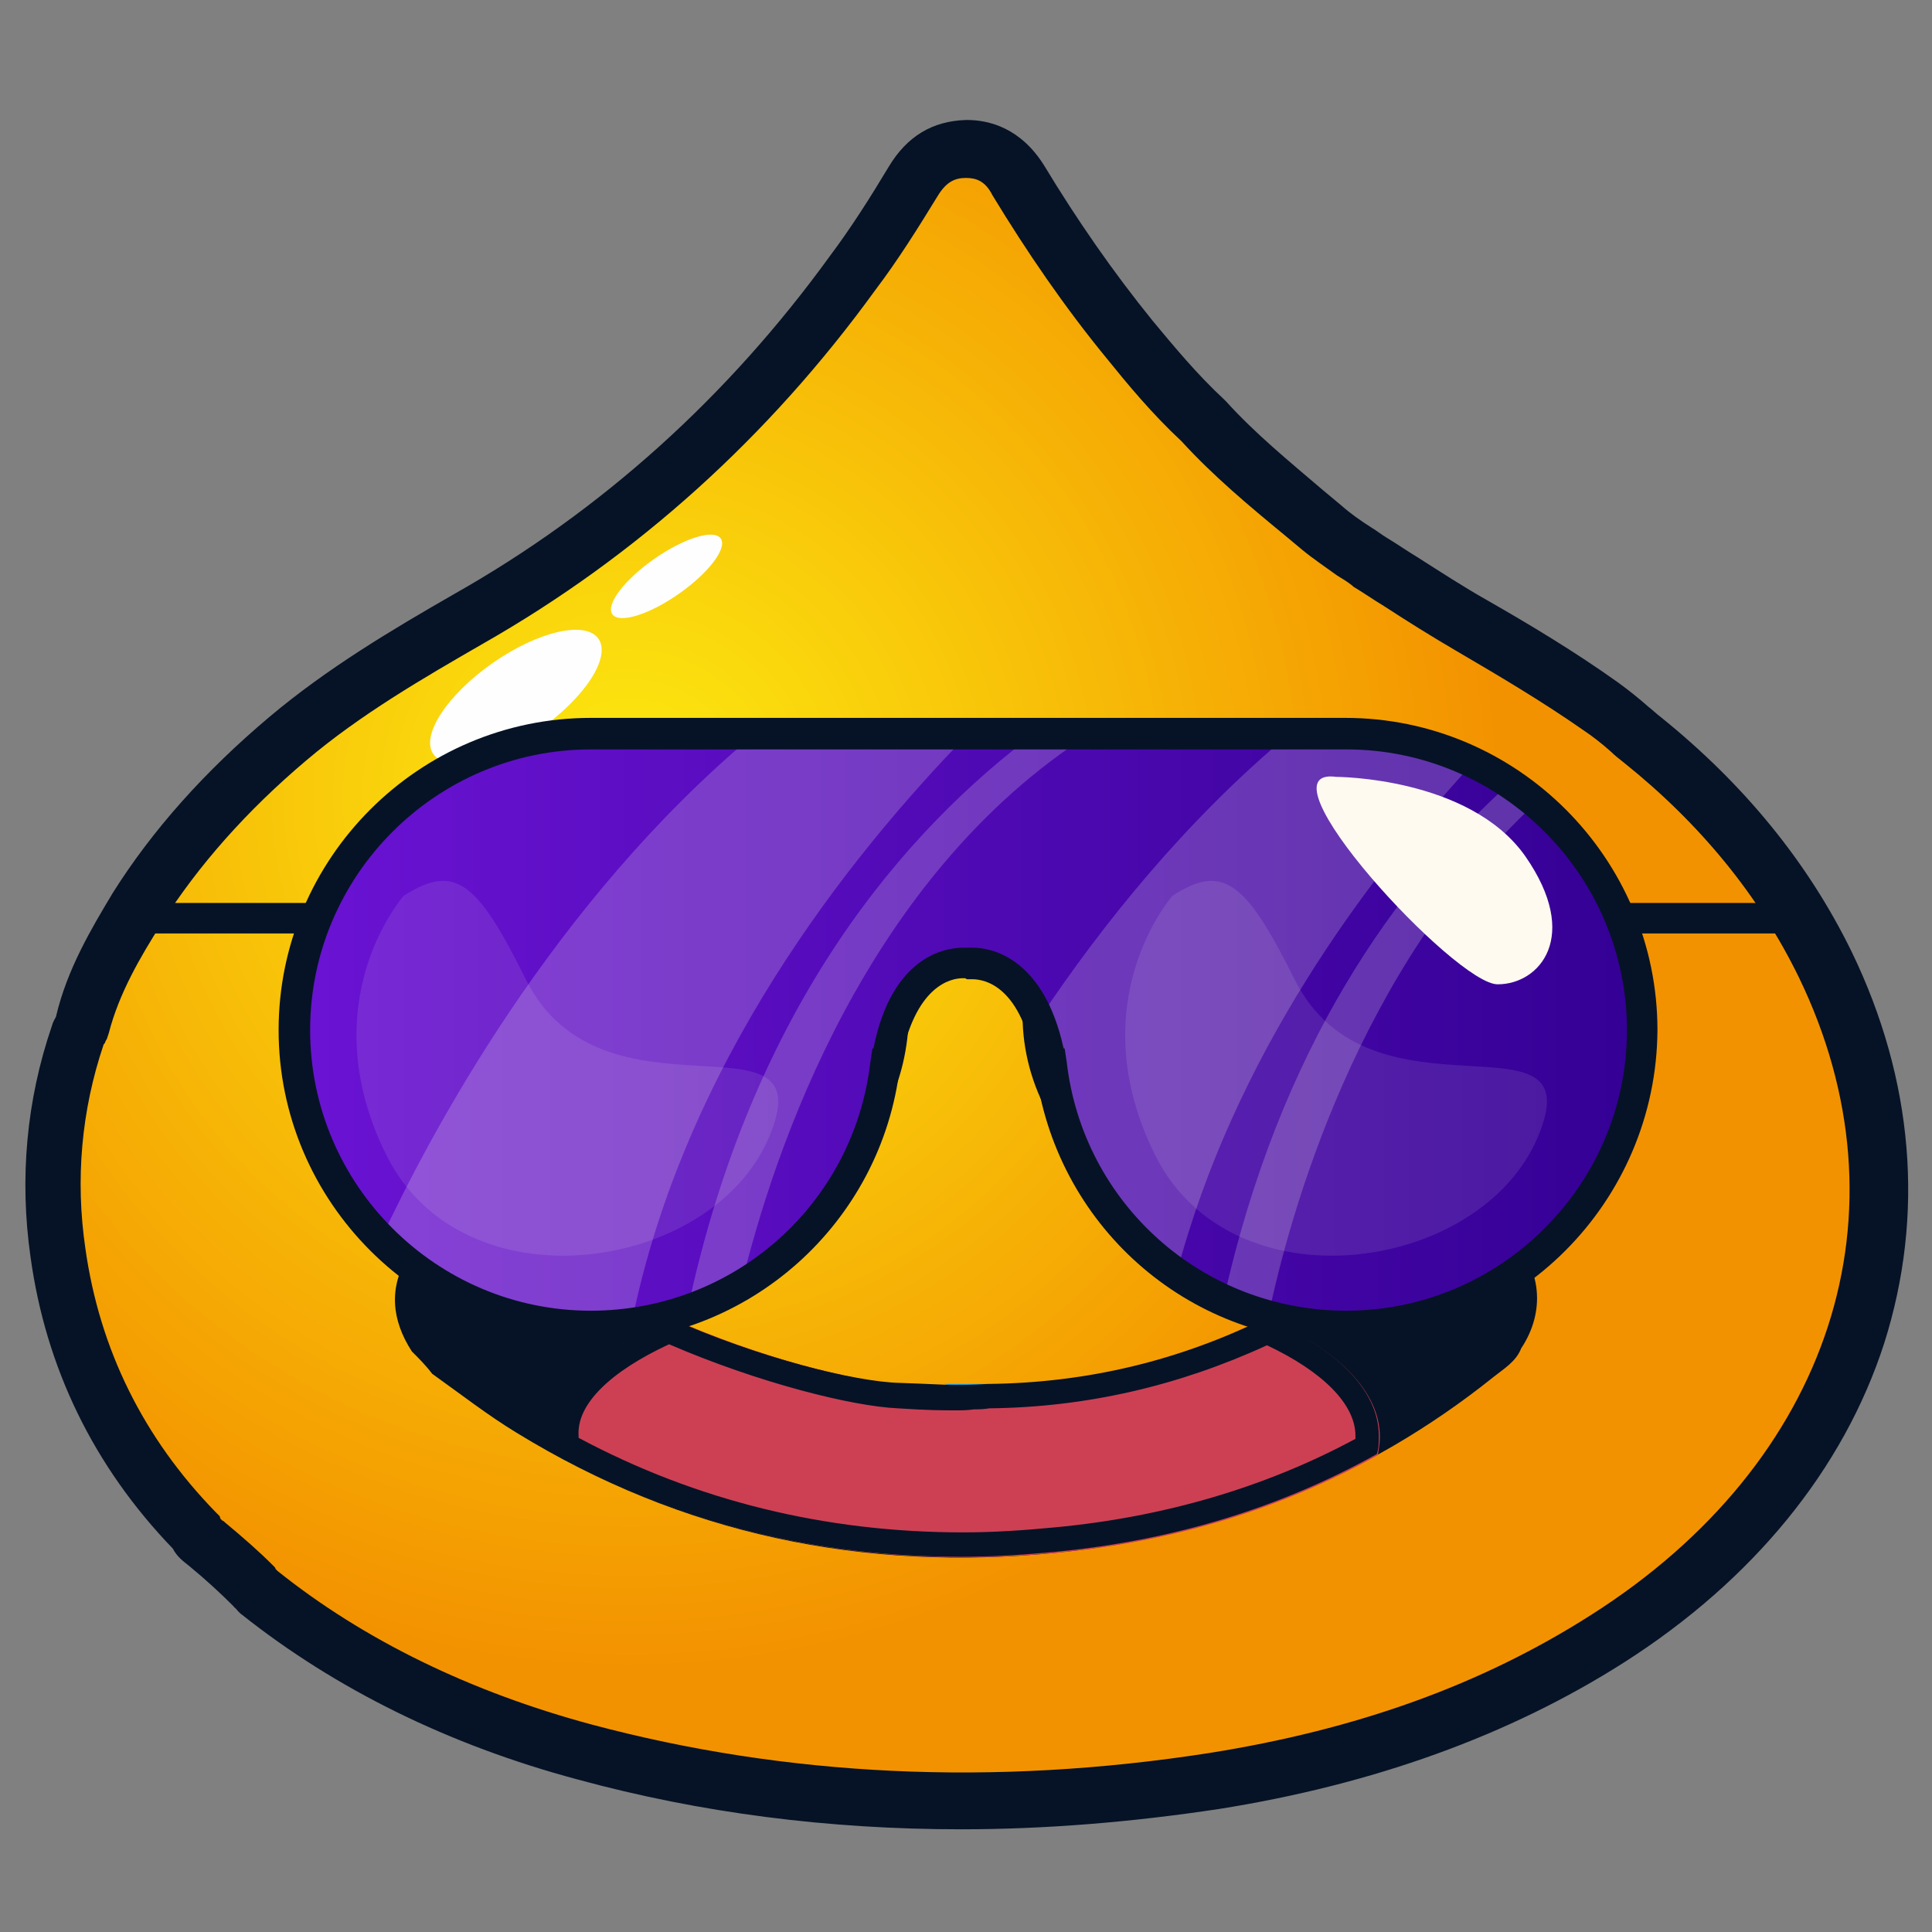 <?xml version="1.0" encoding="utf-8"?>
<!-- Generator: Adobe Illustrator 24.3.0, SVG Export Plug-In . SVG Version: 6.00 Build 0)  -->
<svg version="1.1" id="Calque_1" xmlns="http://www.w3.org/2000/svg" xmlns:xlink="http://www.w3.org/1999/xlink" x="0px" y="0px"
	 viewBox="0 0 19 19" style="enable-background:new 0 0 19 19;" xml:space="preserve">
<rect x="0" y="0" width="19" height="19" fill="#808080" stroke="none"/>
<style type="text/css">
	.st0{fill:url(#SVGID_1_);}
	.st1{fill:#061326;}
	.st2{fill:#FEFEFE;}
	.st3{fill:#1799DF;}
	.st4{fill:#CD4054;}
	.st5{fill:url(#SVGID_2_);}
	.st6{fill:url(#SVGID_3_);}
	.st7{fill:url(#SVGID_4_);}
	.st8{opacity:0.2;}
	.st9{fill:#FFFAEF;}
	.st10{opacity:0.1;fill:#FFFAEF;}
	.st11{fill:url(#SVGID_5_);}
	.st12{fill:url(#SVGID_6_);}
	.st13{fill:url(#SVGID_7_);}
	.st14{fill:url(#SVGID_8_);}
	.st15{fill:url(#SVGID_9_);}
	.st16{fill:url(#SVGID_10_);}
</style>
<g>
	<g>
		<g>
			<radialGradient id="SVGID_1_" cx="6.19" cy="7.851" r="8.563" gradientUnits="userSpaceOnUse">
				<stop  offset="7.537689e-03" style="stop-color:#FCEA10"/>
				<stop  offset="1" style="stop-color:#F39200"/>
			</radialGradient>
			<path class="st0" d="M17.96,9.49c-0.41-0.86-1.02-1.59-1.8-2.21c-0.14-0.11-0.27-0.23-0.41-0.33c-0.41-0.29-0.84-0.54-1.27-0.79
				c-0.34-0.2-0.67-0.41-1-0.62C13.31,5.42,13.15,5.31,13,5.19c-0.4-0.34-0.82-0.66-1.17-1.05c-0.26-0.25-0.5-0.52-0.72-0.8
				c-0.4-0.5-0.77-1.02-1.09-1.56C9.9,1.59,9.74,1.47,9.5,1.47c-0.25,0-0.4,0.13-0.52,0.32C8.8,2.09,8.6,2.4,8.39,2.69
				c-1,1.37-2.24,2.52-3.78,3.4C3.99,6.45,3.37,6.81,2.83,7.27C2.25,7.75,1.74,8.31,1.35,8.93C1.12,9.3,0.9,9.67,0.8,10.09h0
				c-0.01,0.03-0.03,0.05-0.04,0.08c-0.24,0.7-0.3,1.42-0.2,2.15c0.15,1.04,0.59,1.96,1.36,2.74c0.02,0.05,0.06,0.08,0.1,0.11
				c0.16,0.14,0.32,0.28,0.47,0.43c0.02,0.02,0.04,0.05,0.07,0.07c0.93,0.74,2.01,1.25,3.2,1.56c2.03,0.55,4.1,0.61,6.18,0.28
				c1.4-0.22,2.7-0.66,3.87-1.4C18.29,14.54,19.14,11.93,17.96,9.49z"/>
			<path class="st1" d="M9.45,17.99c-1.3,0-2.56-0.16-3.77-0.49c-1.27-0.34-2.38-0.89-3.3-1.62c-0.03-0.02-0.05-0.05-0.07-0.07
				C2.31,15.81,2.3,15.81,2.3,15.8l0,0c-0.13-0.13-0.27-0.26-0.44-0.4c-0.05-0.04-0.12-0.09-0.16-0.17
				c-0.78-0.81-1.25-1.78-1.4-2.87c-0.11-0.77-0.04-1.54,0.21-2.27c0.01-0.04,0.03-0.07,0.04-0.09C0.66,9.53,0.9,9.13,1.11,8.78
				c0.39-0.62,0.91-1.2,1.54-1.73c0.57-0.48,1.21-0.86,1.82-1.21C5.92,5.02,7.16,3.9,8.16,2.52c0.21-0.28,0.4-0.58,0.58-0.88
				c0.18-0.3,0.43-0.45,0.76-0.46c0,0,0,0,0.01,0c0.22,0,0.53,0.08,0.76,0.45c0.32,0.53,0.68,1.05,1.07,1.53
				c0.2,0.24,0.43,0.52,0.7,0.77l0.02,0.02c0.28,0.31,0.61,0.58,0.95,0.87c0.06,0.05,0.12,0.1,0.18,0.15
				c0.09,0.08,0.19,0.15,0.3,0.22c0.05,0.03,0.1,0.07,0.15,0.1c0.1,0.06,0.2,0.13,0.3,0.19c0.22,0.14,0.45,0.29,0.68,0.42
				c0.42,0.24,0.87,0.51,1.29,0.81c0.11,0.08,0.21,0.16,0.3,0.24c0.04,0.03,0.08,0.07,0.12,0.1c0.82,0.66,1.45,1.43,1.88,2.31l0,0
				c0.61,1.26,0.72,2.59,0.32,3.85c-0.4,1.24-1.29,2.33-2.56,3.14c-1.13,0.72-2.47,1.2-3.98,1.44
				C11.13,17.92,10.28,17.99,9.45,17.99z M2.69,15.4c0.01,0.01,0.02,0.02,0.02,0.03c0.01,0.01,0.02,0.02,0.02,0.02
				c0.85,0.68,1.9,1.19,3.09,1.51c1.91,0.51,3.95,0.61,6.07,0.28c1.45-0.23,2.68-0.67,3.76-1.36c2.36-1.5,3.16-3.96,2.04-6.27l0,0
				c-0.39-0.8-0.97-1.51-1.72-2.11c-0.05-0.04-0.09-0.07-0.13-0.11c-0.09-0.08-0.18-0.15-0.27-0.21c-0.4-0.28-0.84-0.54-1.25-0.78
				c-0.24-0.14-0.48-0.29-0.71-0.44c-0.1-0.06-0.2-0.13-0.3-0.19L13.3,5.76c-0.05-0.04-0.1-0.07-0.15-0.1
				c-0.11-0.08-0.23-0.16-0.34-0.25c-0.06-0.05-0.12-0.1-0.18-0.15c-0.34-0.28-0.7-0.58-1.01-0.92c-0.29-0.27-0.53-0.56-0.74-0.82
				c-0.41-0.5-0.78-1.04-1.12-1.6C9.69,1.78,9.6,1.75,9.5,1.75c-0.1,0-0.19,0.03-0.28,0.18C9.03,2.24,8.83,2.56,8.61,2.85
				C7.56,4.3,6.26,5.47,4.75,6.33c-0.59,0.34-1.21,0.7-1.74,1.15c-0.58,0.49-1.06,1.03-1.42,1.6c-0.21,0.33-0.42,0.69-0.52,1.08
				l-0.01,0.03l-0.01,0.03c-0.01,0.01-0.01,0.02-0.02,0.04c0,0-0.01,0.01-0.01,0.01c-0.22,0.65-0.28,1.33-0.18,2.01
				c0.14,0.99,0.57,1.86,1.28,2.59l0.04,0.04l0.01,0.03c0,0,0.01,0,0.01,0.01l0.02,0.01l0.01,0.01C2.39,15.12,2.54,15.25,2.69,15.4z
				 M2.16,14.92L2.16,14.92L2.16,14.92z"/>
			<path class="st2" d="M11.9,11.93c-1.2-0.13-2.23-1.63-1.41-2.94c0.74-0.98,2.08-0.88,2.82-0.07c0.04,0.04,0.07,0.08,0.11,0.11
				c0.25,0.36,0.42,0.75,0.42,1.21c0,0.97-0.73,1.7-1.7,1.69C12.06,11.93,11.98,11.93,11.9,11.93z"/>
			<path class="st1" d="M12.15,12.07c0,0-0.01,0-0.01,0c-0.05,0-0.11,0-0.16,0l-0.09,0c-0.67-0.08-1.31-0.55-1.63-1.21
				C9.95,10.22,10,9.51,10.37,8.92l0.01-0.01c0.35-0.46,0.85-0.73,1.41-0.76c0.6-0.03,1.21,0.22,1.63,0.68
				c0.02,0.02,0.05,0.05,0.07,0.07c0.01,0.01,0.02,0.02,0.04,0.04l0.01,0.01l0.01,0.01c0.3,0.44,0.45,0.85,0.44,1.29
				c0,0.51-0.19,0.98-0.53,1.31C13.12,11.89,12.66,12.07,12.15,12.07z M11.91,11.79l0.07,0c0.05,0,0.11,0,0.16,0c0,0,0.01,0,0.01,0
				c0.43,0,0.82-0.15,1.1-0.44c0.29-0.28,0.45-0.68,0.45-1.12c0-0.37-0.12-0.73-0.39-1.12c-0.01-0.01-0.02-0.02-0.03-0.03
				c-0.03-0.03-0.05-0.05-0.08-0.08c-0.36-0.39-0.89-0.61-1.41-0.59c-0.48,0.02-0.9,0.25-1.19,0.64c-0.33,0.52-0.36,1.11-0.09,1.67
				C10.79,11.31,11.34,11.72,11.91,11.79z"/>
			<path class="st3" d="M9.72,13.61c-0.15,0.03-0.29,0.04-0.44,0C9.42,13.61,9.57,13.61,9.72,13.61z"/>
			<path class="st2" d="M8.78,9.71c0.06,0.66-0.13,1.23-0.62,1.68c-0.65,0.6-1.39,0.7-2.2,0.33c-0.84-0.53-1.07-1.6-0.54-2.47
				c0.43-0.72,1.43-1.27,2.51-0.77C8.42,8.75,8.67,9.19,8.78,9.71z"/>
			<path class="st1" d="M6.88,12.08c-0.31,0-0.63-0.07-0.96-0.23l-0.02-0.01c-0.91-0.58-1.16-1.72-0.59-2.66
				c0.49-0.81,1.57-1.35,2.69-0.83l0.01,0c0.48,0.27,0.78,0.7,0.92,1.32l0,0.02c0.06,0.73-0.16,1.34-0.66,1.79
				C7.84,11.88,7.37,12.08,6.88,12.08z M6.04,11.6c0.77,0.34,1.43,0.24,2.04-0.31c0.43-0.39,0.62-0.92,0.57-1.55
				c-0.12-0.54-0.37-0.9-0.78-1.13C6.9,8.16,5.97,8.63,5.55,9.33C5.06,10.13,5.27,11.11,6.04,11.6z"/>
			<path class="st1" d="M13.17,9.65c0,0.41-0.31,0.72-0.72,0.72c-0.46,0-0.84-0.39-0.84-0.84c0-0.41,0.32-0.72,0.73-0.72
				C12.79,8.81,13.17,9.2,13.17,9.65z"/>
			<path class="st1" d="M8.12,9.53c0,0.46-0.38,0.84-0.84,0.84c-0.41,0-0.72-0.31-0.73-0.72c0-0.45,0.39-0.84,0.84-0.84
				C7.8,8.81,8.12,9.12,8.12,9.53z"/>
			<g>
				<path class="st1" d="M14.86,12.18c-0.3-0.29-0.76-0.32-1.1-0.06c-0.22,0.17-0.43,0.34-0.66,0.49c-1.03,0.65-2.15,1-3.38,1.01
					c-0.32,0.01-0.26,0.02-0.88-0.01c-0.62-0.03-2.28-0.5-3.25-1.21c-0.21-0.16-0.4-0.35-0.66-0.44c-0.38-0.06-0.7,0.04-0.91,0.38
					c-0.2,0.32-0.17,0.64,0.03,0.95c0.07,0.07,0.14,0.14,0.2,0.22c0.28,0.2,0.55,0.41,0.83,0.58c1.63,1,3.41,1.37,5.31,1.18
					c1.6-0.16,3.04-0.72,4.3-1.73c0.1-0.08,0.22-0.15,0.27-0.28c0,0,0,0,0,0c0,0,0,0,0,0C15.2,12.9,15.16,12.47,14.86,12.18z"/>
				<path class="st4" d="M13.57,14.13c0-0.45-0.42-0.86-1.11-1.16c-0.85,0.42-1.76,0.64-2.73,0.65c-0.32,0.01-0.26,0.02-0.88-0.01
					c-0.44-0.02-1.39-0.26-2.26-0.65c-0.71,0.3-1.15,0.72-1.15,1.17c0,0.06,0.01,0.12,0.02,0.17c1.53,0.84,3.19,1.14,4.94,0.97
					c1.13-0.11,2.18-0.42,3.15-0.96C13.56,14.25,13.57,14.19,13.57,14.13z"/>
				<path class="st1" d="M6.58,13.22c0.88,0.38,1.8,0.61,2.25,0.63c0.3,0.02,0.45,0.02,0.56,0.02c0.07,0,0.12,0,0.19-0.01
					c0.04,0,0.09,0,0.15-0.01c0.95-0.01,1.86-0.22,2.73-0.62c0.55,0.26,0.87,0.58,0.87,0.89c0,0.01,0,0.02,0,0.03
					c-0.89,0.48-1.89,0.77-2.95,0.87c-0.31,0.03-0.61,0.05-0.91,0.05c-1.35,0-2.62-0.31-3.78-0.93c0-0.01,0-0.01,0-0.02
					C5.67,13.81,6,13.49,6.58,13.22 M6.58,12.96c-0.71,0.3-1.15,0.72-1.15,1.17c0,0.06,0.01,0.12,0.02,0.17
					c1.26,0.69,2.59,1.01,4,1.01c0.31,0,0.62-0.02,0.94-0.05c1.13-0.11,2.18-0.42,3.15-0.96c0.02-0.06,0.02-0.12,0.02-0.18
					c0-0.45-0.42-0.86-1.11-1.16c-0.85,0.42-1.76,0.64-2.73,0.65c-0.16,0.01-0.23,0.01-0.33,0.01c-0.1,0-0.24-0.01-0.54-0.02
					C8.41,13.59,7.45,13.35,6.58,12.96L6.58,12.96z"/>
			</g>
			<ellipse transform="matrix(0.82 -0.573 0.573 0.82 -3.009 4.137)" class="st2" cx="5.07" cy="6.85" rx="0.99" ry="0.4"/>
			
				<ellipse transform="matrix(0.82 -0.573 0.573 0.82 -2.065 4.772)" class="st2" cx="6.55" cy="5.67" rx="0.65" ry="0.21"/>
		</g>
		<g>
			<linearGradient id="SVGID_2_" gradientUnits="userSpaceOnUse" x1="2.892" y1="10.13" x2="16.144" y2="10.13">
				<stop  offset="0" style="stop-color:#6B13D4"/>
				<stop  offset="1" style="stop-color:#340094"/>
			</linearGradient>
			<path class="st5" d="M13.23,7.21c-0.08,0-0.16,0-0.23,0.01c0,0,0-0.01,0-0.01h-3.5H8.83H6.04c0,0,0,0.01,0,0.01
				C5.96,7.22,5.89,7.21,5.81,7.21c-1.61,0-2.92,1.31-2.92,2.92c0,1.61,1.31,2.92,2.92,2.92c1.5,0,2.73-1.13,2.9-2.58l0,0
				c0.18-1.1,0.81-0.99,0.81-0.99s0.63-0.11,0.81,0.99l0,0c0.16,1.45,1.4,2.58,2.9,2.58c1.61,0,2.92-1.31,2.92-2.92
				C16.14,8.52,14.84,7.21,13.23,7.21z"/>
			<g class="st8">
				<path class="st9" d="M5.81,13.05c0.13,0,0.27-0.01,0.4-0.03c0.51-2.54,2.12-4.58,3.31-5.8H9.49H8.83H7.42
					c-1.99,1.66-3.2,3.95-3.68,4.98C4.27,12.72,5,13.05,5.81,13.05z"/>
				<path class="st9" d="M10.73,7.21h-0.55C8.92,8.15,7.4,9.87,6.76,12.89c0.19-0.06,0.36-0.15,0.53-0.25
					C7.61,11.32,8.51,8.62,10.73,7.21z"/>
				<path class="st9" d="M11.57,12.53c0.56-2.13,1.85-3.87,2.92-5.03c-0.38-0.18-0.81-0.28-1.26-0.28c-0.08,0-0.16,0-0.23,0.01
					c0,0,0-0.01,0-0.01h-0.32c-1.02,0.85-1.84,1.87-2.46,2.8c0.05,0.12,0.09,0.27,0.12,0.45l0,0
					C10.43,11.32,10.89,12.06,11.57,12.53z"/>
				<path class="st9" d="M15.1,7.9c-0.08-0.07-0.17-0.13-0.26-0.19c-1.1,0.99-2.26,2.59-2.81,5.09c0.14,0.06,0.29,0.12,0.44,0.16
					C12.68,11.95,13.35,9.52,15.1,7.9z"/>
			</g>
			<path class="st1" d="M13.23,13.2c-1.56,0-2.86-1.16-3.05-2.71l0,0c-0.13-0.8-0.5-0.86-0.62-0.86c-0.02,0-0.03,0-0.03,0L9.51,9.63
				L9.49,9.62c0,0-0.01,0-0.02,0c-0.11,0-0.48,0.06-0.62,0.86l0,0.01c-0.18,1.54-1.49,2.71-3.04,2.71c-1.69,0-3.07-1.38-3.07-3.07
				c0-1.69,1.38-3.07,3.07-3.07h7.42c1.69,0,3.07,1.38,3.07,3.07C16.29,11.82,14.92,13.2,13.23,13.2z M10.46,10.31h0.01l0.02,0.13
				c0.16,1.4,1.34,2.45,2.75,2.45c1.52,0,2.76-1.24,2.76-2.76s-1.24-2.76-2.76-2.76H5.81c-1.52,0-2.76,1.24-2.76,2.76
				s1.24,2.76,2.76,2.76c1.41,0,2.59-1.05,2.75-2.45l0.02-0.13h0.01C8.77,9.4,9.3,9.32,9.47,9.32c0.02,0,0.04,0,0.05,0
				c0.01,0,0.03,0,0.05,0C9.73,9.32,10.26,9.4,10.46,10.31z"/>
			<path class="st10" d="M3.97,8.81c0,0-0.92,1.04-0.17,2.55c0.75,1.51,3.19,1.16,3.76-0.17c0.57-1.33-1.63-0.04-2.39-1.56
				C4.69,8.66,4.47,8.49,3.97,8.81z"/>
			<path class="st10" d="M11.53,8.81c0,0-0.92,1.04-0.17,2.55c0.75,1.51,3.19,1.16,3.76-0.17c0.57-1.33-1.63-0.04-2.39-1.56
				C12.25,8.66,12.02,8.49,11.53,8.81z"/>
			<path class="st9" d="M13.14,7.64c0,0,1.31,0,1.86,0.78c0.55,0.79,0.14,1.26-0.27,1.26C14.32,9.69,12.33,7.53,13.14,7.64z"/>
			<rect x="1.34" y="8.88" class="st1" width="1.77" height="0.3"/>
			<rect x="15.95" y="8.88" class="st1" width="1.78" height="0.3"/>
		</g>
	</g>
</g>
</svg>
